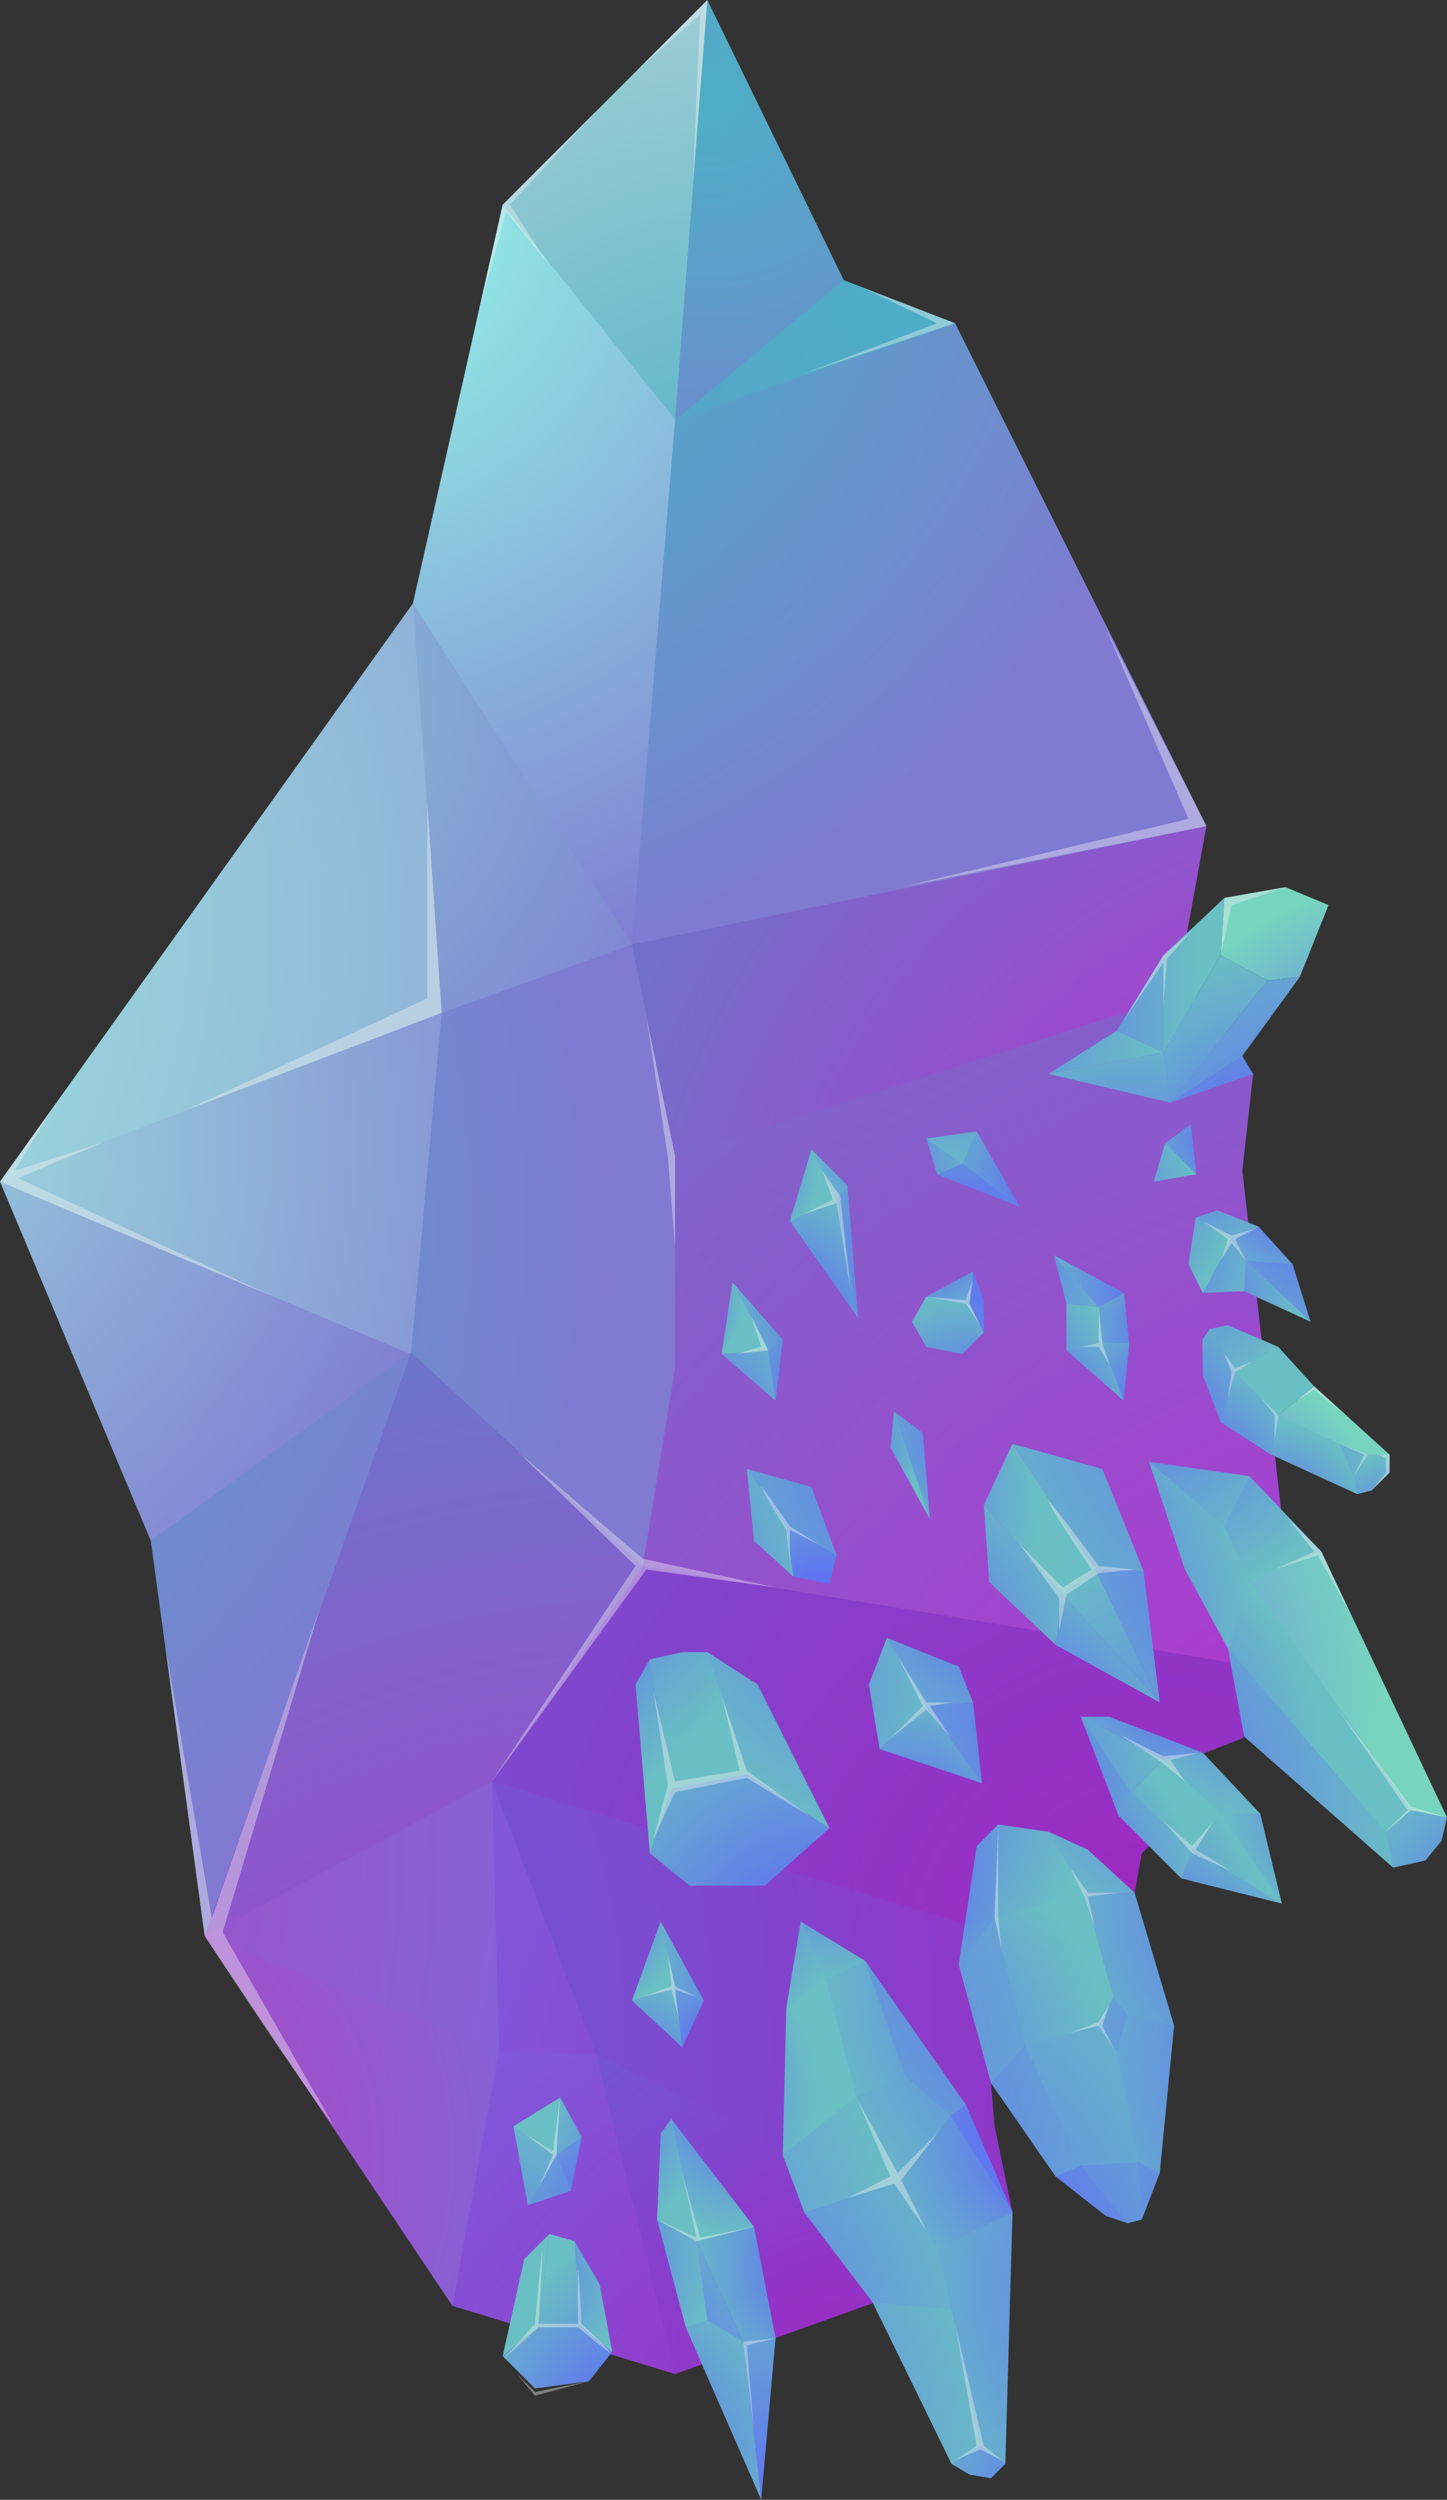 <?xml version="1.0" encoding="UTF-8"?>
<svg id="spiked" xmlns="http://www.w3.org/2000/svg" xmlns:xlink="http://www.w3.org/1999/xlink" viewBox="0 0 403 696">
  <rect x="0" y="0" width="403" height="696" fill="#333333" stroke="none"/>
  <defs>
    <style>
      .cls-1 {
        fill: url(#radial-gradient-99);
      }

      .cls-2 {
        fill: url(#radial-gradient-39);
      }

      .cls-3 {
        fill: url(#radial-gradient-46);
      }

      .cls-4 {
        fill: url(#radial-gradient-120);
      }

      .cls-5 {
        fill: url(#radial-gradient-128);
      }

      .cls-6 {
        fill: url(#radial-gradient-7);
      }

      .cls-7 {
        fill: url(#radial-gradient-91);
      }

      .cls-8 {
        fill: url(#radial-gradient-34);
      }

      .cls-9 {
        fill: url(#radial-gradient-10);
      }

      .cls-10 {
        fill: url(#radial-gradient-47);
      }

      .cls-11 {
        fill: url(#radial-gradient-125);
      }

      .cls-12 {
        fill: url(#radial-gradient-48);
      }

      .cls-13 {
        fill: url(#radial-gradient-31);
      }

      .cls-14 {
        fill: url(#radial-gradient-72);
      }

      .cls-15 {
        fill: url(#radial-gradient-100);
      }

      .cls-16 {
        fill: url(#radial-gradient-146);
      }

      .cls-17 {
        fill: url(#radial-gradient-94);
      }

      .cls-18 {
        fill: url(#radial-gradient-111);
      }

      .cls-19 {
        fill: url(#radial-gradient-101);
      }

      .cls-20 {
        fill: url(#radial-gradient-108);
      }

      .cls-21 {
        fill: url(#radial-gradient-28);
      }

      .cls-22 {
        fill: url(#radial-gradient-103);
      }

      .cls-23 {
        fill: url(#radial-gradient-89);
      }

      .cls-24 {
        fill: url(#radial-gradient-116);
      }

      .cls-25 {
        fill: url(#radial-gradient-65);
      }

      .cls-26 {
        fill: url(#radial-gradient-16);
      }

      .cls-27 {
        fill: url(#radial-gradient-57);
      }

      .cls-28 {
        fill: url(#radial-gradient-144);
      }

      .cls-29 {
        fill: url(#radial-gradient-140);
      }

      .cls-30 {
        fill: url(#radial-gradient-50);
      }

      .cls-31 {
        fill: url(#radial-gradient-20);
      }

      .cls-32 {
        fill: url(#radial-gradient-21);
      }

      .cls-33 {
        fill: url(#radial-gradient-8);
      }

      .cls-34 {
        fill: url(#radial-gradient-119);
      }

      .cls-35 {
        fill: url(#radial-gradient-126);
      }

      .cls-36 {
        fill: url(#radial-gradient-5);
      }

      .cls-37 {
        fill: url(#radial-gradient-98);
      }

      .cls-38 {
        fill: url(#radial-gradient-4);
      }

      .cls-39 {
        fill: url(#radial-gradient-88);
      }

      .cls-40 {
        fill: url(#radial-gradient-121);
      }

      .cls-41 {
        fill: url(#radial-gradient-90);
      }

      .cls-42 {
        fill: url(#radial-gradient-67);
      }

      .cls-43 {
        fill: url(#radial-gradient-68);
      }

      .cls-44 {
        fill: url(#radial-gradient-40);
      }

      .cls-45 {
        fill: url(#radial-gradient-114);
      }

      .cls-46 {
        fill: url(#radial-gradient-96);
      }

      .cls-47 {
        fill: url(#radial-gradient-64);
      }

      .cls-48 {
        fill: url(#radial-gradient-148);
      }

      .cls-49 {
        fill: url(#radial-gradient-97);
      }

      .cls-50 {
        fill: url(#radial-gradient-32);
      }

      .cls-51 {
        fill: url(#radial-gradient-147);
      }

      .cls-52 {
        fill: url(#radial-gradient-78);
      }

      .cls-53 {
        fill: url(#radial-gradient-52);
      }

      .cls-54 {
        fill: url(#radial-gradient-54);
      }

      .cls-55 {
        fill: url(#radial-gradient-76);
      }

      .cls-56 {
        fill: url(#radial-gradient-25);
      }

      .cls-57 {
        fill: url(#radial-gradient-26);
      }

      .cls-58 {
        fill: url(#radial-gradient-136);
      }

      .cls-59 {
        fill: url(#radial-gradient-142);
      }

      .cls-60 {
        fill: url(#radial-gradient-22);
      }

      .cls-61 {
        fill: url(#radial-gradient-6);
      }

      .cls-62 {
        fill: url(#radial-gradient-19);
      }

      .cls-63 {
        fill: url(#radial-gradient-60);
      }

      .cls-64 {
        fill: url(#radial-gradient-110);
      }

      .cls-65 {
        fill: url(#radial-gradient-12);
      }

      .cls-66 {
        fill: url(#radial-gradient-135);
      }

      .cls-67 {
        fill: url(#radial-gradient-55);
      }

      .cls-68 {
        fill: url(#radial-gradient-49);
      }

      .cls-69 {
        fill: url(#radial-gradient-41);
      }

      .cls-70 {
        fill: url(#radial-gradient-35);
      }

      .cls-71 {
        fill: url(#radial-gradient);
      }

      .cls-72 {
        fill: url(#radial-gradient-75);
      }

      .cls-73 {
        fill: url(#radial-gradient-79);
      }

      .cls-74 {
        fill: url(#radial-gradient-81);
      }

      .cls-75 {
        opacity: .4;
      }

      .cls-76 {
        fill: url(#radial-gradient-123);
      }

      .cls-77 {
        fill: url(#radial-gradient-27);
      }

      .cls-78 {
        fill: url(#radial-gradient-13);
      }

      .cls-79 {
        fill: url(#radial-gradient-69);
      }

      .cls-80 {
        fill: url(#radial-gradient-102);
      }

      .cls-81 {
        fill: url(#radial-gradient-105);
      }

      .cls-82 {
        fill: url(#radial-gradient-141);
      }

      .cls-83 {
        fill: url(#radial-gradient-145);
      }

      .cls-84 {
        fill: url(#radial-gradient-130);
      }

      .cls-85 {
        fill: url(#radial-gradient-129);
      }

      .cls-86 {
        fill: url(#radial-gradient-74);
      }

      .cls-87 {
        fill: url(#radial-gradient-109);
      }

      .cls-88 {
        fill: url(#radial-gradient-127);
      }

      .cls-89 {
        fill: url(#radial-gradient-92);
      }

      .cls-90 {
        fill: url(#radial-gradient-104);
      }

      .cls-91 {
        fill: url(#radial-gradient-43);
      }

      .cls-92 {
        fill: url(#radial-gradient-30);
      }

      .cls-93 {
        fill: url(#radial-gradient-66);
      }

      .cls-94 {
        fill: url(#radial-gradient-118);
      }

      .cls-95 {
        fill: url(#radial-gradient-86);
      }

      .cls-96 {
        fill: url(#radial-gradient-95);
      }

      .cls-97 {
        fill: url(#radial-gradient-51);
      }

      .cls-98 {
        fill: url(#radial-gradient-61);
      }

      .cls-99 {
        fill: url(#radial-gradient-24);
      }

      .cls-100 {
        fill: url(#radial-gradient-58);
      }

      .cls-101 {
        fill: url(#radial-gradient-87);
      }

      .cls-102 {
        fill: url(#radial-gradient-15);
      }

      .cls-103 {
        fill: url(#radial-gradient-2);
      }

      .cls-104 {
        fill: url(#radial-gradient-133);
      }

      .cls-105 {
        fill: url(#radial-gradient-143);
      }

      .cls-106 {
        fill: url(#radial-gradient-93);
      }

      .cls-107 {
        fill: url(#radial-gradient-106);
      }

      .cls-108 {
        fill: url(#radial-gradient-122);
      }

      .cls-109 {
        fill: url(#radial-gradient-38);
      }

      .cls-110 {
        fill: url(#radial-gradient-3);
      }

      .cls-111 {
        fill: url(#radial-gradient-80);
      }

      .cls-112 {
        fill: url(#radial-gradient-56);
      }

      .cls-113 {
        fill: url(#radial-gradient-42);
      }

      .cls-114 {
        fill: url(#radial-gradient-124);
      }

      .cls-115 {
        fill: url(#radial-gradient-53);
      }

      .cls-116 {
        fill: url(#radial-gradient-115);
      }

      .cls-117 {
        fill: url(#radial-gradient-139);
      }

      .cls-118 {
        fill: url(#radial-gradient-149);
      }

      .cls-119 {
        fill: url(#radial-gradient-45);
      }

      .cls-120 {
        fill: url(#radial-gradient-17);
      }

      .cls-121 {
        fill: url(#radial-gradient-85);
      }

      .cls-122 {
        fill: url(#radial-gradient-33);
      }

      .cls-123 {
        fill: url(#radial-gradient-84);
      }

      .cls-124 {
        fill: url(#radial-gradient-14);
      }

      .cls-125 {
        fill: url(#radial-gradient-83);
      }

      .cls-126 {
        fill: url(#radial-gradient-107);
      }

      .cls-127 {
        fill: url(#radial-gradient-131);
      }

      .cls-128 {
        fill: url(#radial-gradient-113);
      }

      .cls-129 {
        fill: url(#radial-gradient-117);
      }

      .cls-130 {
        fill: url(#radial-gradient-37);
      }

      .cls-131 {
        fill: url(#radial-gradient-71);
      }

      .cls-132 {
        fill: url(#radial-gradient-137);
      }

      .cls-133 {
        fill: url(#radial-gradient-29);
      }

      .cls-134 {
        fill: url(#radial-gradient-62);
      }

      .cls-135 {
        fill: url(#radial-gradient-82);
      }

      .cls-136 {
        fill: url(#radial-gradient-112);
      }

      .cls-137 {
        fill: url(#radial-gradient-138);
      }

      .cls-138 {
        fill: url(#radial-gradient-134);
      }

      .cls-139 {
        fill: url(#radial-gradient-59);
      }

      .cls-140 {
        fill: url(#radial-gradient-23);
      }

      .cls-141 {
        fill: url(#radial-gradient-63);
      }

      .cls-142 {
        fill: url(#radial-gradient-36);
      }

      .cls-143 {
        fill: url(#radial-gradient-70);
      }

      .cls-144 {
        fill: url(#radial-gradient-11);
      }

      .cls-145 {
        fill: url(#radial-gradient-18);
      }

      .cls-146 {
        fill: url(#radial-gradient-77);
      }

      .cls-147 {
        fill: url(#radial-gradient-9);
      }

      .cls-148 {
        fill: #f2f2f2;
      }

      .cls-149 {
        fill: url(#radial-gradient-73);
      }

      .cls-150 {
        fill: url(#radial-gradient-44);
      }

      .cls-151 {
        fill: url(#radial-gradient-132);
      }
    </style>
    <radialGradient id="radial-gradient" cx="409.187" cy="624.385" fx="409.187" fy="624.385" r="536.141" gradientUnits="userSpaceOnUse">
      <stop offset="0" stop-color="#794ed1"/>
      <stop offset=".5" stop-color="#7a69cb"/>
      <stop offset="1" stop-color="#8ed7e1"/>
    </radialGradient>
    <radialGradient id="radial-gradient-2" cx="-97.667" cy="259.309" fx="-97.667" fy="259.309" r="437.656" gradientUnits="userSpaceOnUse">
      <stop offset="0" stop-color="#a2f1e0"/>
      <stop offset=".544" stop-color="#8fb1d8"/>
      <stop offset="1" stop-color="#807ad2"/>
    </radialGradient>
    <radialGradient id="radial-gradient-3" cx="-78.516" cy="318.407" fx="-78.516" fy="318.407" r="273.39" xlink:href="#radial-gradient-2"/>
    <radialGradient id="radial-gradient-4" cx="-89.453" cy="270.555" fx="-89.453" fy="270.555" r="239.903" xlink:href="#radial-gradient-2"/>
    <radialGradient id="radial-gradient-5" cx="-179.781" cy="250.679" fx="-179.781" fy="250.679" r="354.04" gradientUnits="userSpaceOnUse">
      <stop offset="0" stop-color="#4dafc6"/>
      <stop offset=".273" stop-color="#50aac6"/>
      <stop offset=".55" stop-color="#5c9ec9"/>
      <stop offset=".827" stop-color="#708ace"/>
      <stop offset="1" stop-color="#807ad2"/>
    </radialGradient>
    <radialGradient id="radial-gradient-6" cx="272.175" cy="70.472" fx="272.175" fy="70.472" r="227.314" xlink:href="#radial-gradient-5"/>
    <radialGradient id="radial-gradient-7" cx="197.925" cy="26.654" fx="197.925" fy="26.654" r="152.77" gradientUnits="userSpaceOnUse">
      <stop offset="0" stop-color="#4dafc6"/>
      <stop offset="1" stop-color="#807ad2"/>
    </radialGradient>
    <radialGradient id="radial-gradient-8" cx="210.54" cy="165.379" fx="210.54" fy="165.379" r="217.158" gradientUnits="userSpaceOnUse">
      <stop offset="0" stop-color="#4dafc6"/>
      <stop offset="1" stop-color="#b4d6d9"/>
    </radialGradient>
    <radialGradient id="radial-gradient-9" cx="87.397" cy="55.59" fx="87.397" fy="55.59" r="232.437" gradientUnits="userSpaceOnUse">
      <stop offset="0" stop-color="#94ffe8"/>
      <stop offset=".494" stop-color="#8abfdd"/>
      <stop offset="1" stop-color="#807ad2"/>
    </radialGradient>
    <radialGradient id="radial-gradient-10" cx="100.324" cy="35.621" fx="100.324" fy="35.621" r="241.856" xlink:href="#radial-gradient-5"/>
    <radialGradient id="radial-gradient-11" cx="414.339" cy="577.103" fx="414.339" fy="577.103" r="556.622" gradientUnits="userSpaceOnUse">
      <stop offset="0" stop-color="#c722d2"/>
      <stop offset="1" stop-color="#518ec7"/>
    </radialGradient>
    <radialGradient id="radial-gradient-12" cx="325.12" cy="548.929" fx="325.12" fy="548.929" r="437.988" gradientUnits="userSpaceOnUse">
      <stop offset="0" stop-color="#a026c1"/>
      <stop offset="1" stop-color="#5573e0"/>
    </radialGradient>
    <radialGradient id="radial-gradient-13" cx="183.338" cy="709.409" fx="183.338" fy="709.409" r="442.742" xlink:href="#radial-gradient-11"/>
    <radialGradient id="radial-gradient-14" cx="-163.231" cy="340.935" fx="-163.231" fy="340.935" r="332.533" xlink:href="#radial-gradient-5"/>
    <radialGradient id="radial-gradient-15" cx="51.604" cy="190.907" fx="51.604" fy="190.907" r="175.416" gradientUnits="userSpaceOnUse">
      <stop offset="0" stop-color="#87c8d6"/>
      <stop offset=".817" stop-color="#8188d2"/>
      <stop offset="1" stop-color="#807ad2"/>
    </radialGradient>
    <radialGradient id="radial-gradient-16" cx="22.497" cy="600.474" fx="22.497" fy="600.474" r="149.87" gradientUnits="userSpaceOnUse">
      <stop offset="0" stop-color="#b93fc1"/>
      <stop offset="1" stop-color="#796ada"/>
    </radialGradient>
    <radialGradient id="radial-gradient-17" cx="-20.489" cy="567.87" fx="-20.489" fy="567.87" r="388.974" gradientUnits="userSpaceOnUse">
      <stop offset="0" stop-color="#5573e0"/>
      <stop offset="1" stop-color="#a026c1"/>
    </radialGradient>
    <radialGradient id="radial-gradient-18" cx="248.03" cy="701.559" fx="248.03" fy="701.559" r="187.742" gradientUnits="userSpaceOnUse">
      <stop offset="0" stop-color="#a026c1"/>
      <stop offset="1" stop-color="#7c5ede"/>
    </radialGradient>
    <radialGradient id="radial-gradient-19" cx="236.496" cy="665.455" fx="236.496" fy="665.455" r="141.122" gradientUnits="userSpaceOnUse">
      <stop offset="0" stop-color="#a026c1"/>
      <stop offset="1" stop-color="#695fda"/>
    </radialGradient>
    <radialGradient id="radial-gradient-20" cx="362.547" cy="620.323" fx="362.547" fy="620.323" r="287.781" xlink:href="#radial-gradient-18"/>
    <radialGradient id="radial-gradient-21" cx="381.023" cy="374.758" fx="381.023" fy="374.758" r="316.675" xlink:href="#radial-gradient-11"/>
    <radialGradient id="radial-gradient-22" cx="-94.496" cy="520.458" fx="-94.496" fy="520.458" r="295.16" xlink:href="#radial-gradient-16"/>
    <radialGradient id="radial-gradient-23" cx="168.347" cy="686.203" fx="168.347" fy="686.203" r="59.102" gradientUnits="userSpaceOnUse">
      <stop offset="0" stop-color="#5d5eff"/>
      <stop offset=".065" stop-color="#5d64fa"/>
      <stop offset=".7" stop-color="#66a5d3"/>
      <stop offset="1" stop-color="#6abfc4"/>
    </radialGradient>
    <radialGradient id="radial-gradient-24" cx="221.794" cy="717.513" fx="221.794" fy="717.513" r="104.095" xlink:href="#radial-gradient-23"/>
    <radialGradient id="radial-gradient-25" cx="157.28" cy="629.83" fx="157.28" fy="629.83" r="43.225" xlink:href="#radial-gradient-23"/>
    <radialGradient id="radial-gradient-26" cx="231.134" cy="631.02" fx="231.134" fy="631.02" r="42.446" xlink:href="#radial-gradient-23"/>
    <radialGradient id="radial-gradient-27" cx="161.83" cy="588.874" fx="161.83" fy="588.874" r="35.723" xlink:href="#radial-gradient-23"/>
    <radialGradient id="radial-gradient-28" cx="210.073" cy="579.972" fx="210.073" fy="579.972" r="43.919" xlink:href="#radial-gradient-23"/>
    <radialGradient id="radial-gradient-29" cx="385.136" cy="311.333" fx="385.136" fy="311.333" r="64.174" gradientUnits="userSpaceOnUse">
      <stop offset="0" stop-color="#5d5eff"/>
      <stop offset=".216" stop-color="#6379ef"/>
      <stop offset=".749" stop-color="#71bacc"/>
      <stop offset="1" stop-color="#77d4bf"/>
    </radialGradient>
    <radialGradient id="radial-gradient-30" cx="373.949" cy="343.908" fx="373.949" fy="343.908" r="106.233" xlink:href="#radial-gradient-23"/>
    <radialGradient id="radial-gradient-31" cx="359.595" cy="333.588" fx="359.595" fy="333.588" r="70.715" xlink:href="#radial-gradient-23"/>
    <radialGradient id="radial-gradient-32" cx="254.374" cy="276.385" fx="254.374" fy="276.385" r="80.912" xlink:href="#radial-gradient-23"/>
    <radialGradient id="radial-gradient-33" cx="263.209" cy="284.89" fx="263.209" fy="284.89" r="79.177" xlink:href="#radial-gradient-23"/>
    <radialGradient id="radial-gradient-34" cx="314.412" cy="345.747" fx="314.412" fy="345.747" r="64.092" xlink:href="#radial-gradient-23"/>
    <radialGradient id="radial-gradient-35" cx="228.791" cy="547.505" fx="228.791" fy="547.505" r="85.644" xlink:href="#radial-gradient-23"/>
    <radialGradient id="radial-gradient-36" cx="145.978" cy="423.286" fx="145.978" fy="423.286" r="77.221" xlink:href="#radial-gradient-23"/>
    <radialGradient id="radial-gradient-37" cx="147.56" cy="445.44" fx="147.56" fy="445.44" r="60.974" xlink:href="#radial-gradient-23"/>
    <radialGradient id="radial-gradient-38" cx="266.242" cy="415.11" fx="266.242" fy="415.11" r="107.077" xlink:href="#radial-gradient-23"/>
    <radialGradient id="radial-gradient-39" cx="243.891" cy="279.594" fx="243.891" fy="279.594" r="80.928" xlink:href="#radial-gradient-23"/>
    <radialGradient id="radial-gradient-40" cx="348.429" cy="322.302" fx="348.429" fy="322.302" r="61.925" xlink:href="#radial-gradient-23"/>
    <radialGradient id="radial-gradient-41" cx="336.499" cy="636.253" fx="336.499" fy="636.253" r="96.552" xlink:href="#radial-gradient-23"/>
    <radialGradient id="radial-gradient-42" cx="295.253" cy="594.795" fx="295.253" fy="594.795" r="58.679" xlink:href="#radial-gradient-23"/>
    <radialGradient id="radial-gradient-43" cx="298.813" cy="553.636" fx="298.813" fy="553.636" r="74.549" xlink:href="#radial-gradient-23"/>
    <radialGradient id="radial-gradient-44" cx="176.967" cy="657.397" fx="176.967" fy="657.397" r="105.891" xlink:href="#radial-gradient-23"/>
    <radialGradient id="radial-gradient-45" cx="180.871" cy="583.799" fx="180.871" fy="583.799" r="47.35" xlink:href="#radial-gradient-23"/>
    <radialGradient id="radial-gradient-46" cx="168.659" cy="684.912" fx="168.659" fy="684.912" r="114.592" xlink:href="#radial-gradient-23"/>
    <radialGradient id="radial-gradient-47" cx="186.857" cy="521.132" fx="186.857" fy="521.132" r="53.467" xlink:href="#radial-gradient-23"/>
    <radialGradient id="radial-gradient-48" cx="303.935" cy="699.51" fx="303.935" fy="699.51" r="56.392" xlink:href="#radial-gradient-23"/>
    <radialGradient id="radial-gradient-49" cx="359.478" cy="573.306" fx="359.478" fy="573.306" r="80.311" xlink:href="#radial-gradient-23"/>
    <radialGradient id="radial-gradient-50" cx="167.625" cy="585.308" fx="167.625" fy="585.308" r="178.642" xlink:href="#radial-gradient-23"/>
    <radialGradient id="radial-gradient-51" cx="366.962" cy="530.832" fx="366.962" fy="530.832" r="83.204" xlink:href="#radial-gradient-23"/>
    <radialGradient id="radial-gradient-52" cx="229.951" cy="582.719" fx="229.951" fy="582.719" r="81.57" xlink:href="#radial-gradient-23"/>
    <radialGradient id="radial-gradient-53" cx="246.885" cy="521.226" fx="246.885" fy="521.226" r="54.244" xlink:href="#radial-gradient-23"/>
    <radialGradient id="radial-gradient-54" cx="236.987" cy="498.261" fx="236.987" fy="498.261" r="66.518" gradientTransform="translate(-17.592 10.144) rotate(-1.952)" xlink:href="#radial-gradient-23"/>
    <radialGradient id="radial-gradient-55" cx="340.456" cy="477.271" fx="340.456" fy="477.271" r="70.996" xlink:href="#radial-gradient-23"/>
    <radialGradient id="radial-gradient-56" cx="224.125" cy="648.491" fx="224.125" fy="648.491" r="142.044" xlink:href="#radial-gradient-23"/>
    <radialGradient id="radial-gradient-57" cx="374.238" cy="575.59" fx="374.238" fy="575.59" r="88.279" xlink:href="#radial-gradient-23"/>
    <radialGradient id="radial-gradient-58" cx="201.99" cy="612.445" fx="201.99" fy="612.445" r="157.4" xlink:href="#radial-gradient-23"/>
    <radialGradient id="radial-gradient-59" cx="356.904" cy="612.617" fx="356.904" fy="612.617" r="74.441" xlink:href="#radial-gradient-23"/>
    <radialGradient id="radial-gradient-60" cx="267.023" cy="630.973" fx="267.023" fy="630.973" r="94.017" xlink:href="#radial-gradient-23"/>
    <radialGradient id="radial-gradient-61" cx="267.161" cy="633.324" fx="267.161" fy="633.324" r="108.746" xlink:href="#radial-gradient-23"/>
    <radialGradient id="radial-gradient-62" cx="282.302" cy="485.214" fx="282.302" fy="485.214" r="53.595" xlink:href="#radial-gradient-23"/>
    <radialGradient id="radial-gradient-63" cx="368.148" cy="427.478" fx="368.148" fy="427.478" r="104.835" xlink:href="#radial-gradient-23"/>
    <radialGradient id="radial-gradient-64" cx="392.397" cy="365.837" fx="392.397" fy="365.837" r="150.355" xlink:href="#radial-gradient-23"/>
    <radialGradient id="radial-gradient-65" cx="243.344" cy="462.955" fx="243.344" fy="462.955" r="65.448" xlink:href="#radial-gradient-23"/>
    <radialGradient id="radial-gradient-66" cx="427.673" cy="541.828" fx="427.673" fy="541.828" r="61.94" xlink:href="#radial-gradient-23"/>
    <radialGradient id="radial-gradient-67" cx="304.06" cy="487.797" fx="304.06" fy="487.797" r="64.134" xlink:href="#radial-gradient-23"/>
    <radialGradient id="radial-gradient-68" cx="298.258" cy="502.907" fx="298.258" fy="502.907" r="95.026" xlink:href="#radial-gradient-23"/>
    <radialGradient id="radial-gradient-69" cx="281.789" cy="472.342" fx="281.789" fy="472.342" r="101.886" gradientUnits="userSpaceOnUse">
      <stop offset="0" stop-color="#5d5eff"/>
      <stop offset=".216" stop-color="#6379ef"/>
      <stop offset=".749" stop-color="#71bacc"/>
      <stop offset="1" stop-color="#77d4bf"/>
    </radialGradient>
    <radialGradient id="radial-gradient-70" cx="316.615" cy="377.132" fx="316.615" fy="377.132" r="71.376" xlink:href="#radial-gradient-23"/>
    <radialGradient id="radial-gradient-71" cx="289.714" cy="449.923" fx="289.714" fy="449.923" r="61.726" xlink:href="#radial-gradient-23"/>
    <radialGradient id="radial-gradient-72" cx="305.143" cy="372.78" fx="305.143" fy="372.78" r="73.737" xlink:href="#radial-gradient-23"/>
    <radialGradient id="radial-gradient-73" cx="282.989" cy="440.033" fx="282.989" fy="440.033" r="66.66" xlink:href="#radial-gradient-23"/>
    <radialGradient id="radial-gradient-74" cx="353.247" cy="453.437" fx="353.247" fy="453.437" r="55.285" xlink:href="#radial-gradient-23"/>
    <radialGradient id="radial-gradient-75" cx="288.429" cy="521.514" fx="288.429" fy="521.514" r="42.936" gradientTransform="translate(-6.651 4.409) rotate(-.762)" xlink:href="#radial-gradient-23"/>
    <radialGradient id="radial-gradient-76" cx="290.37" cy="523.346" fx="290.37" fy="523.346" r="47.701" xlink:href="#radial-gradient-23"/>
    <radialGradient id="radial-gradient-77" cx="301.291" cy="539.827" fx="301.291" fy="539.827" r="52.229" xlink:href="#radial-gradient-23"/>
    <radialGradient id="radial-gradient-78" cx="379.093" cy="500.432" fx="379.093" fy="500.432" r="39.863" xlink:href="#radial-gradient-23"/>
    <radialGradient id="radial-gradient-79" cx="317.496" cy="551.776" fx="317.496" fy="551.776" r="53.116" xlink:href="#radial-gradient-23"/>
    <radialGradient id="radial-gradient-80" cx="273.376" cy="500.748" fx="273.376" fy="500.748" r="54.191" xlink:href="#radial-gradient-23"/>
    <radialGradient id="radial-gradient-81" cx="285.39" cy="500.469" fx="285.39" fy="500.469" r="45.657" xlink:href="#radial-gradient-23"/>
    <radialGradient id="radial-gradient-82" cx="329.209" cy="464.951" fx="329.209" fy="464.951" r="43.199" xlink:href="#radial-gradient-23"/>
    <radialGradient id="radial-gradient-83" cx="134.637" cy="641" fx="134.637" fy="641" r="124.143" xlink:href="#radial-gradient-23"/>
    <radialGradient id="radial-gradient-84" cx="305.747" cy="543.341" fx="305.747" fy="543.341" r="108.284" xlink:href="#radial-gradient-23"/>
    <radialGradient id="radial-gradient-85" cx="301.757" cy="593.895" fx="301.757" fy="593.895" r="108.903" xlink:href="#radial-gradient-23"/>
    <radialGradient id="radial-gradient-86" cx="317.011" cy="546.846" fx="317.011" fy="546.846" r="103.501" xlink:href="#radial-gradient-23"/>
    <radialGradient id="radial-gradient-87" cx="168.093" cy="669.027" fx="168.093" fy="669.027" r="67.598" xlink:href="#radial-gradient-23"/>
    <radialGradient id="radial-gradient-88" cx="289.37" cy="432.015" fx="289.37" fy="432.015" r="78.345" xlink:href="#radial-gradient-23"/>
    <radialGradient id="radial-gradient-89" cx="192.159" cy="469.303" fx="192.159" fy="469.303" r="71.538" xlink:href="#radial-gradient-23"/>
    <radialGradient id="radial-gradient-90" cx="316.602" cy="471.271" fx="316.602" fy="471.271" r="106.655" xlink:href="#radial-gradient-23"/>
    <radialGradient id="radial-gradient-91" cx="251.348" cy="513.82" fx="251.348" fy="513.82" r="46.642" xlink:href="#radial-gradient-23"/>
    <radialGradient id="radial-gradient-92" cx="156.799" cy="552.091" fx="156.799" fy="552.091" r="28.799" gradientTransform="translate(395.214 8.345) rotate(39.838)" xlink:href="#radial-gradient-23"/>
    <radialGradient id="radial-gradient-93" cx="221.692" cy="532.472" fx="221.692" fy="532.472" r="53.571" gradientTransform="translate(395.214 8.345) rotate(39.838)" xlink:href="#radial-gradient-23"/>
    <radialGradient id="radial-gradient-94" cx="215.189" cy="560.377" fx="215.189" fy="560.377" r="44.014" gradientTransform="translate(395.214 8.345) rotate(39.838)" xlink:href="#radial-gradient-23"/>
    <radialGradient id="radial-gradient-95" cx="198.33" cy="584.22" fx="198.33" fy="584.22" r="37.208" gradientTransform="translate(395.214 8.345) rotate(39.838)" xlink:href="#radial-gradient-23"/>
    <radialGradient id="radial-gradient-96" cx="242.01" cy="418.98" fx="242.01" fy="418.98" r="47.926" xlink:href="#radial-gradient-23"/>
    <radialGradient id="radial-gradient-97" cx="358.314" cy="523.983" fx="358.314" fy="523.983" r="110.663" xlink:href="#radial-gradient-23"/>
    <radialGradient id="radial-gradient-98" cx="387.764" cy="432.004" fx="387.764" fy="432.004" r="27.397" xlink:href="#radial-gradient-23"/>
    <radialGradient id="radial-gradient-99" cx="353.624" cy="424.762" fx="353.624" fy="424.762" r="29.549" gradientUnits="userSpaceOnUse">
      <stop offset="0" stop-color="#5d5eff"/>
      <stop offset=".065" stop-color="#5d64fa"/>
      <stop offset=".7" stop-color="#66a5d3"/>
      <stop offset="1" stop-color="#6abfc4"/>
    </radialGradient>
    <radialGradient id="radial-gradient-100" cx="339.207" cy="424.716" fx="339.207" fy="424.716" r="44.626" xlink:href="#radial-gradient-69"/>
    <radialGradient id="radial-gradient-101" cx="332.707" cy="411.647" fx="332.707" fy="411.647" r="35.028" xlink:href="#radial-gradient-23"/>
    <radialGradient id="radial-gradient-102" cx="317.245" cy="403.654" fx="317.245" fy="403.654" r="28.945" xlink:href="#radial-gradient-23"/>
    <radialGradient id="radial-gradient-103" cx="307.589" cy="340.643" fx="307.589" fy="340.643" r="62.43" xlink:href="#radial-gradient-23"/>
    <radialGradient id="radial-gradient-104" cx="317.911" cy="401.029" fx="317.911" fy="401.029" r="46.908" xlink:href="#radial-gradient-23"/>
    <radialGradient id="radial-gradient-105" cx="374.754" cy="325.207" fx="374.754" fy="325.207" r="70.708" xlink:href="#radial-gradient-23"/>
    <radialGradient id="radial-gradient-106" cx="327.609" cy="360.58" fx="327.609" fy="360.58" r="35.306" xlink:href="#radial-gradient-23"/>
    <radialGradient id="radial-gradient-107" cx="306.517" cy="334.483" fx="306.517" fy="334.483" r="36.823" xlink:href="#radial-gradient-23"/>
    <radialGradient id="radial-gradient-108" cx="360.83" cy="330.148" fx="360.83" fy="330.148" r="35.301" xlink:href="#radial-gradient-23"/>
    <radialGradient id="radial-gradient-109" cx="313.175" cy="309.954" fx="313.175" fy="309.954" r="59.426" xlink:href="#radial-gradient-23"/>
    <radialGradient id="radial-gradient-110" cx="313.148" cy="348.357" fx="313.148" fy="348.357" r="40.851" xlink:href="#radial-gradient-23"/>
    <radialGradient id="radial-gradient-111" cx="346.349" cy="318.76" fx="346.349" fy="318.76" r="33.277" gradientTransform="translate(-50.71 61.861) rotate(-9.991)" xlink:href="#radial-gradient-23"/>
    <radialGradient id="radial-gradient-112" cx="296.881" cy="325.906" fx="296.881" fy="325.906" r="34.97" gradientTransform="translate(-50.71 61.861) rotate(-9.991)" xlink:href="#radial-gradient-23"/>
    <radialGradient id="radial-gradient-113" cx="232.654" cy="402.055" fx="232.654" fy="402.055" r="25.027" xlink:href="#radial-gradient-23"/>
    <radialGradient id="radial-gradient-114" cx="278.518" cy="397.28" fx="278.518" fy="397.28" r="44.483" xlink:href="#radial-gradient-23"/>
    <radialGradient id="radial-gradient-115" cx="268.697" cy="396.766" fx="268.697" fy="396.766" r="37.773" xlink:href="#radial-gradient-23"/>
    <radialGradient id="radial-gradient-116" cx="258.524" cy="344.559" fx="258.524" fy="344.559" r="28.444" xlink:href="#radial-gradient-23"/>
    <radialGradient id="radial-gradient-117" cx="289.818" cy="351.1" fx="289.818" fy="351.1" r="69.329" xlink:href="#radial-gradient-23"/>
    <radialGradient id="radial-gradient-118" cx="323.159" cy="390.118" fx="323.159" fy="390.118" r="29.388" xlink:href="#radial-gradient-23"/>
    <radialGradient id="radial-gradient-119" cx="285.872" cy="393.085" fx="285.872" fy="393.085" r="35.772" xlink:href="#radial-gradient-23"/>
    <radialGradient id="radial-gradient-120" cx="326.964" cy="370.882" fx="326.964" fy="370.882" r="30.217" xlink:href="#radial-gradient-23"/>
    <radialGradient id="radial-gradient-121" cx="278.742" cy="383.934" fx="278.742" fy="383.934" r="32.806" xlink:href="#radial-gradient-23"/>
    <radialGradient id="radial-gradient-122" cx="268.54" cy="355.652" fx="268.54" fy="355.652" r="46.92" xlink:href="#radial-gradient-23"/>
    <radialGradient id="radial-gradient-123" cx="324.261" cy="358.725" fx="324.261" fy="358.725" r="38.514" xlink:href="#radial-gradient-23"/>
    <radialGradient id="radial-gradient-124" cx="296.343" cy="331.146" fx="296.343" fy="331.146" r="42.907" xlink:href="#radial-gradient-23"/>
    <radialGradient id="radial-gradient-125" cx="268.179" cy="344.104" fx="268.179" fy="344.104" r="43.815" xlink:href="#radial-gradient-23"/>
    <radialGradient id="radial-gradient-126" cx="233.781" cy="326.408" fx="233.781" fy="326.408" r="43.965" xlink:href="#radial-gradient-23"/>
    <radialGradient id="radial-gradient-127" cx="270.598" cy="281.38" fx="270.598" fy="281.38" r="46.534" xlink:href="#radial-gradient-23"/>
    <radialGradient id="radial-gradient-128" cx="254.628" cy="317.643" fx="254.628" fy="317.643" r="33.871" xlink:href="#radial-gradient-23"/>
    <radialGradient id="radial-gradient-129" cx="260.347" cy="352.256" fx="260.347" fy="352.256" r="51.709" xlink:href="#radial-gradient-23"/>
    <radialGradient id="radial-gradient-130" cx="204.102" cy="326.145" fx="204.102" fy="326.145" r="24.203" xlink:href="#radial-gradient-23"/>
    <radialGradient id="radial-gradient-131" cx="217.221" cy="368.62" fx="217.221" fy="368.62" r="41.163" xlink:href="#radial-gradient-23"/>
    <radialGradient id="radial-gradient-132" cx="188.137" cy="400.05" fx="188.137" fy="400.05" r="43.991" xlink:href="#radial-gradient-23"/>
    <radialGradient id="radial-gradient-133" cx="188.711" cy="362.782" fx="188.711" fy="362.782" r="18.376" xlink:href="#radial-gradient-23"/>
    <radialGradient id="radial-gradient-134" cx="242.533" cy="363.246" fx="242.533" fy="363.246" r="46.815" xlink:href="#radial-gradient-23"/>
    <radialGradient id="radial-gradient-135" cx="236.731" cy="388.908" fx="236.731" fy="388.908" r="46.973" xlink:href="#radial-gradient-23"/>
    <radialGradient id="radial-gradient-136" cx="229.876" cy="449.959" fx="229.876" fy="449.959" r="50.115" xlink:href="#radial-gradient-23"/>
    <radialGradient id="radial-gradient-137" cx="274.751" cy="396.421" fx="274.751" fy="396.421" r="102.62" xlink:href="#radial-gradient-23"/>
    <radialGradient id="radial-gradient-138" cx="169.564" cy="437.674" fx="169.564" fy="437.674" r="59.581" xlink:href="#radial-gradient-23"/>
    <radialGradient id="radial-gradient-139" cx="177.464" cy="675.117" fx="177.464" fy="675.117" r="55.907" xlink:href="#radial-gradient-23"/>
    <radialGradient id="radial-gradient-140" cx="135.758" cy="632.615" fx="135.758" fy="632.615" r="38.9" xlink:href="#radial-gradient-23"/>
    <radialGradient id="radial-gradient-141" cx="104.666" cy="627.69" fx="104.666" fy="627.69" r="41.452" xlink:href="#radial-gradient-23"/>
    <radialGradient id="radial-gradient-142" cx="188.013" cy="668.834" fx="188.013" fy="668.834" r="50.781" xlink:href="#radial-gradient-23"/>
    <radialGradient id="radial-gradient-143" cx="134.042" cy="576.412" fx="134.042" fy="576.412" r="12.939" xlink:href="#radial-gradient-23"/>
    <radialGradient id="radial-gradient-144" cx="189.506" cy="608.06" fx="189.506" fy="608.06" r="45.07" xlink:href="#radial-gradient-23"/>
    <radialGradient id="radial-gradient-145" cx="127.412" cy="658.144" fx="127.412" fy="658.144" r="77.285" xlink:href="#radial-gradient-23"/>
    <radialGradient id="radial-gradient-146" cx="172.891" cy="622.769" fx="172.891" fy="622.769" r="58.783" xlink:href="#radial-gradient-23"/>
    <radialGradient id="radial-gradient-147" cx="183.129" cy="625.387" fx="183.129" fy="625.387" r="62.916" gradientTransform="translate(-16.266 4.32) rotate(-1.541)" xlink:href="#radial-gradient-23"/>
    <radialGradient id="radial-gradient-148" cx="335.341" cy="413.132" fx="335.341" fy="413.132" r="50.446" xlink:href="#radial-gradient-23"/>
    <radialGradient id="radial-gradient-149" cx="232.747" cy="510.055" fx="232.747" fy="510.055" r="42.035" xlink:href="#radial-gradient-23"/>
  </defs>
  <g id="blue-blue">
    <g id="bg_copy" data-name="bg copy">
      <path class="cls-71" d="M340.53,326.075c.967-8.85,1.934-17.701,2.901-26.551-5.479-7.539-10.958-15.078-16.436-22.617-.644-4.261-1.289-8.523-1.934-12.784,1.934-10.817,3.867-21.634,5.801-32.451-22.56-45.89-45.12-91.78-67.68-137.67-9.991-3.933-19.982-7.867-29.972-11.8-12.247-25.567-24.494-51.135-36.74-76.702-18.37,18.684-36.74,37.368-55.111,56.051-8.057,36.384-16.114,72.769-24.171,109.153-37.063,52.774-74.125,105.547-111.188,158.321,13.536,32.779,27.072,65.557,40.608,98.336,4.834,36.056,9.668,72.113,14.503,108.169,22.238,33.762,44.475,67.524,66.713,101.286,19.982,6.228,39.963,12.456,59.945,18.684,29.65-10.817,59.3-21.634,88.95-32.451,.644-3.933,1.289-7.867,1.934-11.8-1.611-7.867-3.223-15.734-4.834-23.601-.322-3.933-.644-7.867-.967-11.8,8.702-11.145,17.403-22.29,26.105-33.434,4.19-6.228,8.379-12.456,12.569-18.684,.644-3.606,1.289-7.211,1.934-10.817,1.611-1.639,3.223-3.278,4.834-4.917,1.611-6.556,3.223-13.111,4.834-19.667,5.801-2.295,11.602-4.589,17.403-6.883,5.157-5.9,10.313-11.8,15.47-17.701-5.157-45.89-10.313-91.78-15.47-137.67Z"/>
    </g>
    <g id="shapes_color">
      <path class="cls-103" d="M115,168c.667,1.667,1.333,3.333,2,5,2.667,36.333,5.333,72.667,8,109-40,15.333-80,30.667-120,46-1.667,.333-3.333,.667-5,1,38.333-53.667,76.667-107.333,115-161Z"/>
      <path class="cls-110" d="M115,378c-37-15.333-74-30.667-111-46-1.333-1-2.667-2-4-3,41-15.667,82-31.333,123-47,.667,1,1.333,2,2,3-3.333,31-6.667,62-10,93Z"/>
      <path class="cls-38" d="M0,329c14,33.333,28,66.667,42,100h3c23-16.333,46-32.667,69-49,.5-.833,1-1.667,1.5-2.5-38.5-16.167-77-32.333-115.5-48.5Z"/>
      <path class="cls-36" d="M114.5,376.5c.167,1.5,.333,3,.5,4.5-18.667,51.667-37.333,103.333-56,155-.667,1-1.333,2-2,3-5-36.667-10-73.333-15-110,24.167-17.5,48.333-35,72.5-52.5Z"/>
      <path class="cls-61" d="M235,78c-1,.333-2,.667-3,1-14,11.667-28,23.333-42,35-.667,1-1.333,2-2,3,1,.333,2,.667,3,1,24.333-8.667,48.667-17.333,73-26,.667-.667,1.333-1.333,2-2-10.333-4-20.667-8-31-12Z"/>
      <path class="cls-6" d="M197,0c-.333,1.333-.667,2.667-1,4-3,35.667-6,71.333-9,107,.333,2,.667,4,1,6,15.667-13,31.333-26,47-39-12.667-26-25.333-52-38-78Z"/>
      <path class="cls-33" d="M140,57L197,0l-9,117h-2c-15.333-19-30.667-38-46-57v-3Z"/>
      <path class="cls-147" d="M189,118c-4,49.667-8,99.333-12,149-20.333-32-40.667-64-61-96-.333-1-.667-2-1-3,8.333-37,16.667-74,25-111,16.333,20.333,32.667,40.667,49,61Z"/>
      <path class="cls-9" d="M336,230c-2.667,1-5.333,2-8,3l-147,30h-5c4-48.667,8-97.333,12-146l78-27c23.333,46.667,46.667,93.333,70,140Z"/>
      <path class="cls-144" d="M186,319c-3.333,39.667-6.667,79.333-10,119,61,9.667,122,19.333,183,29,1-.333,2-.667,3-1-5.333-46.667-10.667-93.333-16-140l3-27c-5.667-7.667-11.333-15.333-17-23-1-.333-2-.667-3-1-47.667,14.667-95.333,29.333-143,44Z"/>
      <path class="cls-65" d="M179,436l183,30c-5.333,6-10.667,12-16,18-6,2.333-12,4.667-18,7-1.667,6.667-3.333,13.333-5,20-1.667,1.667-3.333,3.333-5,5-.667,3.667-1.333,7.333-2,11-4.333,6.333-8.667,12.667-13,19h-4c-53-15.667-106-31.333-159-47-1.333-1-2.667-2-4-3,13.667-20,27.333-40,41-60h2Z"/>
      <path class="cls-78" d="M179,436c-.333-1-.667-2-1-3-20-18.333-40-36.667-60-55-1.167-.5-2.333-1-3.5-1.5-19.167,54.167-38.333,108.333-57.5,162.5h3c25-13.333,50-26.667,75-40,14.667-21,29.333-42,44-63Z"/>
      <path class="cls-124" d="M123,282c-2.833,31.5-5.667,63-8.5,94.5,21.5,19.833,43,39.667,64.5,59.5,3-18.333,6-36.667,9-55v-59c.333-.667,.667-1.333,1-2-4-18.667-8-37.333-12-56-.667-.667-1.333-1.333-2-2-16.667,6-33.333,12-50,18-.667,.667-1.333,1.333-2,2Z"/>
      <path class="cls-102" d="M115,168c2.667,38,5.333,76,8,114,17.667-6.333,35.333-12.667,53-19-20.333-31.667-40.667-63.333-61-95Z"/>
      <path class="cls-26" d="M57,539c2,.333,4,.667,6,1,25.667,10,51.333,20,77,30-4.333,23.333-8.667,46.667-13,70-.333,.667-.667,1.333-1,2-23-34.333-46-68.667-69-103Z"/>
      <path class="cls-120" d="M137,496c.333,1.667,.667,3.333,1,5l27,72c36.667,18,73.333,36,110,54,1.667,.333,3.333,.667,5,1,.667-4,1.333-8,2-12-1.667-8-3.333-16-5-24-.333-4-.667-8-1-12,9-11.333,18-22.667,27-34-55.333-16.667-110.667-33.333-166-50Z"/>
      <path class="cls-145" d="M139,571c.333-.333,.667-.667,1-1,8.333,.333,16.667,.667,25,1,.667,.667,1.333,1.333,2,2,7.333,29,14.667,58,22,87-.333,.333-.667,.667-1,1-20.667-6.333-41.333-12.667-62-19,4.333-23.667,8.667-47.333,13-71Z"/>
      <path class="cls-62" d="M166,572c38,18.667,76,37.333,114,56-30.667,11-61.333,22-92,33-7.333-29.667-14.667-59.333-22-89Z"/>
      <path class="cls-31" d="M166,572c-9-.333-18-.667-27-1-.667-3-1.333-6-2-9-.333-19-.667-38-1-57,.333-3,.667-6,1-9,9.667,25.333,19.333,50.667,29,76Z"/>
      <path class="cls-32" d="M176,263c4,19.667,8,39.333,12,59,48-15.333,96-30.667,144-46-.667-4.333-1.333-8.667-2-13l6-33c-53.333,11-106.667,22-160,33Z"/>
      <path class="cls-60" d="M137,496c-26.667,14.333-53.333,28.667-80,43,27.333,10.667,54.667,21.333,82,32-.667-25-1.333-50-2-75Z"/>
    </g>
    <g id="shapes_spikes_color">
      <path class="cls-140" d="M191,648c.333-.333,.667-.667,1-1,1-.333,2-.667,3-1h3c2.333,1.333,4.667,2.667,7,4,.667,.667,1.333,1.333,2,2,.333,.667,.667,1.333,1,2,1.333,12.333,2.667,24.667,4,37v5l-21-48Z"/>
      <path class="cls-99" d="M216,651c-.667-.333-1.333-.667-2-1-2,.333-4,.667-6,1-.333,.333-.667,.667-1,1,1.667,14.667,3.333,29.333,5,44,1.333-15,2.667-30,4-45Z"/>
      <path class="cls-56" d="M183,618h2c2.333,1.333,4.667,2.667,7,4,.667,.667,1.333,1.333,2,2,.484,2.013,.967,4.025,1.451,6.037,.516,4.654,1.033,9.308,1.549,13.963v2c-2,.667-4,1.333-6,2-2.667-10-5.333-20-8-30Z"/>
      <path class="cls-57" d="M194,624c1-.667,2-1.333,3-2,3.667-.667,7.333-1.333,11-2h2c2,10.333,4,20.667,6,31-3,.333-6,.667-9,1-4.333-9.333-8.667-18.667-13-28Z"/>
      <path class="cls-77" d="M187,590c.333,1,.667,2,1,3l6,30v1c-3.667-2-7.333-4-11-6,.333-8,.667-16,1-24,1-1.333,2-2.667,3-4Z"/>
      <path class="cls-21" d="M187,590c7.667,10,15.333,20,23,30l-16,4c-2.333-11.333-4.667-22.667-7-34Z"/>
      <path class="cls-133" d="M370,252c-4-1.667-8-3.333-12-5-5.667,1-11.333,2-17,3-.333,5.333-.667,10.667-1,16,4.333,2.333,8.667,4.667,13,7,3-.333,6-.667,9-1,2.667-6.667,5.333-13.333,8-20Z"/>
      <path class="cls-92" d="M353,273c-9,11.333-18,22.667-27,34,6.667-4.333,13.333-8.667,20-13,5.333-7.333,10.667-14.667,16-22-3,.333-6,.667-9,1Z"/>
      <path class="cls-13" d="M340,266c-5.333,9-10.667,18-16,27,.667,4.667,1.333,9.333,2,14,9-11.333,18-22.667,27-34-4.333-2.333-8.667-4.667-13-7Z"/>
      <path class="cls-50" d="M341,250c-5.667,5.333-11.333,10.667-17,16v27c5.333-9,10.667-18,16-27,.333-5.333,.667-10.667,1-16Z"/>
      <path class="cls-122" d="M324,266v27c-4.333-2-8.667-4-13-6,4.333-7,8.667-14,13-21Z"/>
      <path class="cls-8" d="M326,307c-11.333-2.667-22.667-5.333-34-8,10.667-2,21.333-4,32-6,.667,4.667,1.333,9.333,2,14Z"/>
      <path class="cls-70" d="M208,493c-7.333,1.333-14.667,2.667-22,4-1.333,4.333-2.667,8.667-4,13-.333,2-.667,4-1,6,3.667,3,7.333,6,11,9h21c6-5.333,12-10.667,18-16-1.333-1.333-2.667-2.667-4-4-6.333-4-12.667-8-19-12Z"/>
      <path class="cls-142" d="M181,462c3-.667,6-1.333,9-2h7c.667,1,1.333,2,2,3,3,9.667,6,19.333,9,29v2c-7,1.333-14,2.667-21,4-.333-.667-.667-1.333-1-2-1.667-10.333-3.333-20.667-5-31v-3Z"/>
      <path class="cls-130" d="M177,469c1.333,15.667,2.667,31.333,4,47l6-18-6-36c-1.333,2.333-2.667,4.667-4,7Z"/>
      <path class="cls-109" d="M208,494c7.667,5,15.333,10,23,15-6.667-13.333-13.333-26.667-20-40-4.667-3-9.333-6-14-9,3.667,11.333,7.333,22.667,11,34Z"/>
      <path class="cls-2" d="M311,287c4.333,2,8.667,4,13,6-10.667,2-21.333,4-32,6,6.333-4,12.667-8,19-12Z"/>
      <path class="cls-44" d="M346,294c-6.667,4.333-13.333,8.667-20,13,7.667-2.667,15.333-5.333,23-8-1-1.667-2-3.333-3-5Z"/>
      <path class="cls-69" d="M260,627c4.333,18.667,8.667,37.333,13,56l6,3h1c.667-23.333,1.333-46.667,2-70h-2c-6.333,3-12.667,6-19,9-.333,.667-.667,1.333-1,2Z"/>
      <path class="cls-113" d="M264.762,589.061c-.254-.02-.508-.041-.762-.061-4,5.333-8,10.667-12,16-.335,.747-.67,1.494-1.004,2.24,.335,.92,.67,1.84,1.004,2.76,2.667,5,5.333,10,8,15,.333,.333,.667,.667,1,1,7-3.333,14-6.667,21-10-.667-1.333-1.333-2.667-2-4-4.667-7.333-9.333-14.667-14-22-.413-.313-.825-.626-1.238-.939Z"/>
      <path class="cls-91" d="M230,551v3c2.333,9.333,4.667,18.667,7,28,.492,.559,.983,1.118,1.475,1.677,1.537,.197,2.525,.323,2.525,.323,.001-0,5.103-2.551,10-5,.333-.333,.667-.667,1-1v-2c-3-8.667-6-17.333-9-26-.667-1.333-1.333-2.667-2-4-.976,.299-2,.572-3,1-2.333,1-4.667,2-7,3-.333,.333-.667,.667-1,1Z"/>
      <path class="cls-150" d="M224,616c.667-.333,1.333-.667,2-1,7.333-2.333,14.667-4.667,22-7l2.996-.76c3.335,6.253,6.67,12.506,10.004,18.76,1.333,5.667,2.667,11.333,4,17-.667,.333-1.333,.667-2,1-5.667-.667-11.333-1.333-17-2-1-.333-2-.667-3-1-6.333-8.333-12.667-16.667-19-25Z"/>
      <path class="cls-119" d="M230,551c2.825,10.892,5.65,21.785,8.475,32.677-.492,.774-.983,1.549-1.475,2.323-5.333,4-10.667,8-16,12-1,.667-2,1.333-3,2,.333-13.667,.667-27.333,1-41,.667-.667,1.333-1.333,2-2,2.333-1.667,4.667-3.333,7-5,.667-.333,1.333-.667,2-1Z"/>
      <path class="cls-3" d="M273,681c-2.667-12.667-5.333-25.333-8-38-7.333-.667-14.667-1.333-22-2,7.333,15,14.667,30,22,45h1c2.333-1.333,4.667-2.667,7-4v-1Z"/>
      <path class="cls-10" d="M230,551c-3.667,2.667-7.333,5.333-11,8,1.333-8,2.667-16,4-24,1,1.333,2,2.667,3,4,1,2.333,2,4.667,3,7,.333,1.667,.667,3.333,1,5Z"/>
      <path class="cls-12" d="M273,681c-2.667,1.667-5.333,3.333-8,5,1.667,1,3.333,2,5,3,2,.333,4,.667,6,1,1.333-1.333,2.667-2.667,4-4-2.333-1.667-4.667-3.333-7-5Z"/>
      <path class="cls-68" d="M310,554c-1.667,3.333-3.333,6.667-5,10l6,9c1.333-4,2.667-8,4-12-1.667-2.333-3.333-4.667-5-7Z"/>
      <path class="cls-30" d="M285.5,569.5c-.167-1.833-.333-3.667-.5-5.5-2.333-9.333-4.667-18.667-7-28-.333-.667-.667-1.333-1-2h-1c-2.667,3-5.333,6-8,9-.333,1.333-.667,2.667-1,4l9,33c.667-.333,1.333-.667,2-1,2.333-2.333,4.667-4.667,7-7,.167-.833,.333-1.667,.5-2.5Z"/>
      <path class="cls-97" d="M316,527h-14v2l6,24c.667,1,1.333,2,2,3,1.333,1.667,2.667,3.333,4,5,.667,.667,1.333,1.333,2,2,3,.667,6,1.333,9,2,.667-.333,1.333-.667,2-1-3.667-12.333-7.333-24.667-11-37Z"/>
      <path class="cls-53" d="M285.5,569.5c-2.833-11.833-5.667-23.667-8.5-35.5,1-.667,2-1.333,3-2,6.333-1.667,12.667-3.333,19-5h3c2.667,9.667,5.333,19.333,8,29-1.333,2.667-2.667,5.333-4,8-1,.667-2,1.333-3,2-5,1.333-10,2.667-15,4-.833-.167-1.667-.333-2.5-.5Z"/>
      <path class="cls-115" d="M267,547c3.333-4.333,6.667-8.667,10-13,.333-.667,.667-1.333,1-2,.333-7.333,.667-14.667,1-22-.333-.667-.667-1.333-1-2l-6,6c-1.667,11-3.333,22-5,33Z"/>
      <path class="cls-54" d="M278,508c4.667,.667,9.333,1.333,14,2l3,3c2.333,4,4.667,8,7,12v2c-8.333,2.333-16.667,4.667-25,7,.333-8.667,.667-17.333,1-26Z"/>
      <path class="cls-67" d="M292,510c3.667,1.667,7.333,3.333,11,5,4.333,4,8.667,8,13,12h-14c-3.333-5.667-6.667-11.333-10-17Z"/>
      <path class="cls-112" d="M285.5,569.5c.167,1.5,.333,3,.5,4.5,4.333,9,8.667,18,13,27,.667,.667,1.333,1.333,2,2,1.333,.333,2.667,.667,4,1,3.333-.333,6.667-.667,10-1,.667-.333,1.333-.667,2-1v-3c-1.667-8.667-3.333-17.333-5-26-.333-.667-.667-1.333-1-2-1.667-2.333-3.333-4.667-5-7-6.833,1.833-13.667,3.667-20.5,5.5Z"/>
      <path class="cls-27" d="M311,571c1-3.333,2-6.667,3-10,4.333,1,8.667,2,13,3-1.333,13.667-2.667,27.333-4,41h-2c-1-.667-2-1.333-3-2-.333-.333-.667-.667-1-1-2-10.333-4-20.667-6-31Z"/>
      <path class="cls-100" d="M276,580c6,8.667,12,17.333,18,26h2c1.333-.667,2.667-1.333,4-2,.333-.333,.667-.667,1-1-5.167-11.167-10.333-22.333-15.5-33.5-3.167,3.5-6.333,7-9.5,10.5Z"/>
      <path class="cls-139" d="M323,605l-6-3c-.333,.667-.667,1.333-1,2,.333,4,.667,8,1,12,.333,.667,.667,1.333,1,2,1.667-4.333,3.333-8.667,5-13Z"/>
      <path class="cls-63" d="M301,603c5.333-.333,10.667-.667,16-1,.333,5.333,.667,10.667,1,16l-4,1c-.667-.667-1.333-1.333-2-2-3.333-4-6.667-8-10-12-.333-.667-.667-1.333-1-2Z"/>
      <path class="cls-98" d="M301,603c4.333,5.333,8.667,10.667,13,16-2-.667-4-1.333-6-2-4.667-3.667-9.333-7.333-14-11,2.333-1,4.667-2,7-3Z"/>
      <path class="cls-134" d="M323,474c-9.667-5.333-19.333-10.667-29-16,.667-4.667,1.333-9.333,2-14l27,30Z"/>
      <path class="cls-141" d="M318.5,437.5c-4.5-.167-9-.333-13.5-.5,6,12.333,12,24.667,18,37-1.5-12.167-3-24.333-4.5-36.5Z"/>
      <path class="cls-47" d="M282,402c7.667,11.667,15.333,23.333,23,35,4.5,.167,9,.333,13.5,.5-3.833-9.5-7.667-19-11.5-28.5-8.333-2.333-16.667-4.667-25-7Z"/>
      <path class="cls-25" d="M275.5,440.5c6.167,5.833,12.333,11.667,18.5,17.5,.667-4.667,1.333-9.333,2-14-7.333-8.333-14.667-16.667-22-25,.5,7.167,1,14.333,1.5,21.5Z"/>
      <path class="cls-93" d="M392,503c-2.333,2.333-4.667,4.667-7,7,.667,2.667,1.333,5.333,2,8,.333,.667,.667,1.333,1,2,3-.667,6-1.333,9-2,1.5-1.833,3-3.667,4.5-5.5,.5-2.167,1-4.333,1.5-6.5-.667-.333-1.333-.667-2-1-3-.667-6-1.333-9-2Z"/>
      <path class="cls-42" d="M342,459c.667,1,1.333,2,2,3,13.667,16,27.333,32,41,48h1c2.333-2,4.667-4,7-6-.333-1-.667-2-1-3-13.667-19.667-27.333-39.333-41-59-1-.667-2-1.333-3-2-.667,.333-1.333,.667-2,1-1.333,4.667-2.667,9.333-4,14v4Z"/>
      <path class="cls-43" d="M342,459c1.5,8.167,3,16.333,4.5,24.5,13.833,12.167,27.667,24.333,41.5,36.5-.667-3.333-1.333-6.667-2-10-14.667-17-29.333-34-44-51Z"/>
      <path class="cls-79" d="M368,432h-4c-5,2.333-10,4.667-15,7-.333,.333-.667,.667-1,1,15,21.333,30,42.667,45,64,3.333,.667,6.667,1.333,10,2-11.667-24.667-23.333-49.333-35-74Z"/>
      <path class="cls-143" d="M348,411c-.667,.667-1.333,1.333-2,2-1.333,2.667-2.667,5.333-4,8-.333,1.333-.667,2.667-1,4,.333,1,.667,2,1,3,1.667,3.667,3.333,7.333,5,11,.333,.333,.667,.667,1,1,6.667-2.667,13.333-5.333,20-8-6.667-7-13.333-14-20-21Z"/>
      <path class="cls-131" d="M330,437c4,7.333,8,14.667,12,22,2-6.333,4-12.667,6-19-2.333-5-4.667-10-7-15-.667,.333-1.333,.667-2,1-2.667,3-5.333,6-8,9-.333,.667-.667,1.333-1,2Z"/>
      <path class="cls-14" d="M320,407c1.333,1.333,2.667,2.667,4,4,5.333,4.667,10.667,9.333,16,14h1c2.333-4.667,4.667-9.333,7-14-9.333-1.333-18.667-2.667-28-4Z"/>
      <path class="cls-149" d="M320,407c3.333,10,6.667,20,10,30,3.667-4,7.333-8,11-12l-21-18Z"/>
      <path class="cls-86" d="M351,505c-.667,.333-1.333,.667-2,1h-6c-1-.333-2-.667-3-1-.667-.333-1.333-.667-2-1-4-3.667-8-7.333-12-11-.667-1-1.333-2-2-3,.667-.333,1.333-.667,2-1,1.667-.333,3.333-.667,5-1h4c5.333,5.667,10.667,11.333,16,17Z"/>
      <path class="cls-72" d="M340,505c-.333,1-.667,2-1,3-1.667,2-3.333,4-5,6-.667,.333-1.333,.667-2,1-.667-.333-1.333-.667-2-1-4.667-4-9.333-8-14-12-.333-1-.667-2-1-3l9-9c5.333,5,10.667,10,16,15Z"/>
      <path class="cls-55" d="M332,515c.094,.726,.188,1.451,.282,2.176-.427,1.274-.855,2.549-1.282,3.824-.667,.667-1.333,1.333-2,2-5.833-5.833-11.667-11.667-17.5-17.5,.167-.833,.333-1.667,.5-2.5,.333-1,.667-2,1-3,.667-.333,1.333-.667,2-1,5.667,5.333,11.333,10.667,17,16Z"/>
      <path class="cls-146" d="M340,505c-2.667,3.333-5.333,6.667-8,10l3,3c4.667,3,9.333,6,14,9,2.667,1,5.333,2,8,3-1.861-3.257-3.858-6.596-6-10-2.67-4.242-5.349-8.241-8-12l-3-3Z"/>
      <path class="cls-52" d="M340,505h11c2,8.333,4,16.667,6,25-5.667-8.333-11.333-16.667-17-25Z"/>
      <path class="cls-73" d="M329,523c1-2.667,2-5.333,3-8,8.333,5,16.667,10,25,15-9.333-2.333-18.667-4.667-28-7Z"/>
      <path class="cls-111" d="M324,490l-9,9c-.667-.333-1.333-.667-2-1-2.333-3.667-4.667-7.333-7-11-1.667-3-3.333-6-5-9,1.667,.333,3.333,.667,5,1,5.333,2.667,10.667,5.333,16,8,.667,1,1.333,2,2,3Z"/>
      <path class="cls-74" d="M315,499c-1.167,2.167-2.333,4.333-3.5,6.5-3.5-9.167-7-18.333-10.5-27.5,4.667,7,9.333,14,14,21Z"/>
      <path class="cls-135" d="M301,478c7.667,4,15.333,8,23,12,3.667-.667,7.333-1.333,11-2-8.667-3.333-17.333-6.667-26-10h-8Z"/>
      <path class="cls-125" d="M238.475,583.677c-6.825,5.441-13.65,10.882-20.475,16.323,2,5.333,4,10.667,6,16,8.998-2.92,17.997-5.84,26.996-8.76-.332-1.08-.664-2.16-.996-3.24-6.513-12.375-10-19-10-19,0,0-.065-.057-1.525-1.323Z"/>
      <path class="cls-123" d="M241,546c9.333,13.333,18.667,26.667,28,40v1c-1,.667-2,1.333-3,2l-1.238,.061c-.587-.354-1.175-.707-1.762-1.061-6.504-5.203-10-8-10-8,0,0-.027-.053-1-2-3.667-10.667-7.333-21.333-11-32Z"/>
      <path class="cls-121" d="M269,586c-1.413,1.02-2.825,2.041-4.238,3.061,5.746,8.98,11.492,17.959,17.238,26.939-4.333-10-8.667-20-13-30Z"/>
      <path class="cls-95" d="M252,578c-4.508,1.892-9.017,3.785-13.525,5.677,4.174,7.854,8.347,15.709,12.521,23.563,4.589-6.06,9.178-12.12,13.766-18.179-4.254-3.687-8.508-7.374-12.762-11.061Z"/>
      <path class="cls-101" d="M207,652c-3.333-2-6.667-4-10-6-1-7.333-2-14.667-3-22,4.333,9.333,8.667,18.667,13,28Z"/>
      <path class="cls-39" d="M247,456c.333,1.333,.667,2.667,1,4,3.333,5.667,6.667,11.333,10,17,4-.667,8-1.333,12-2,.333-.333,.667-.667,1-1-1.333-3.333-2.667-6.667-4-10-6.667-2.667-13.333-5.333-20-8Z"/>
      <path class="cls-23" d="M247,456c3.667,6.333,7.333,12.667,11,19-.333,1-.667,2-1,3-2.788,2.602-5.575,5.204-8.363,7.806-1.212,.398-2.425,.796-3.637,1.194l-3-18c1.667-4.333,3.333-8.667,5-13Z"/>
      <path class="cls-41" d="M258,475c.667,1.333,1.333,2.667,2,4,3.333,4.667,6.667,9.333,10,14,1.167,1.167,2.333,2.333,3.5,3.5-.833-7.5-1.667-15-2.5-22.5-4.333,.333-8.667,.667-13,1Z"/>
      <path class="cls-7" d="M258,475c5.167,7.167,10.333,14.333,15.5,21.5-9.5-3.167-19-6.333-28.5-9.5,4.333-4,8.667-8,13-12Z"/>
      <path class="cls-89" d="M189,554c-3.333,1-6.667,2-10,3h-3c2.667-7.333,5.333-14.667,8-22,.667,1.667,1.333,3.333,2,5,1,4.667,2,9.333,3,14Z"/>
      <path class="cls-106" d="M196,557c-4-7.333-8-14.667-12-22,1.333,6,2.667,12,4,18,.333,.333,.667,.667,1,1l6,3h1Z"/>
      <path class="cls-17" d="M188,553v2c.333,4,.667,8,1,12,.333,1,.667,2,1,3,2-4.333,4-8.667,6-13-2.667-1.333-5.333-2.667-8-4Z"/>
      <path class="cls-96" d="M188,553c-4,1.333-8,2.667-12,4,4.667,4.333,9.333,8.667,14,13-.667-5.667-1.333-11.333-2-17Z"/>
      <path class="cls-46" d="M282,402c7.667,11.667,15.333,23.333,23,35-3,2.333-6,4.667-9,7-7.333-8.333-14.667-16.667-22-25,2.667-5.667,5.333-11.333,8-17Z"/>
      <path class="cls-49" d="M305,437c-3,2.333-6,4.667-9,7l27,30c-6-12.333-12-24.667-18-37Z"/>
      <path class="cls-37" d="M387,405v5c-1.667,1.667-3.333,3.333-5,5-1.333,.333-2.667,.667-4,1-.325-.245-.678-.57-1-1-1.169-1.562-1.066-3.369-1-4,1.667-2.333,3.333-4.667,5-7h4c.667,.333,1.333,.667,2,1Z"/>
      <path class="cls-1" d="M356,394c-.333,.333-.667,.667-1,1-.333,2.667-.667,5.333-1,8v2c8,3.667,16,7.333,24,11-.333-1.667-.667-3.333-1-5v-1c-1-2.667-2-5.333-3-8-5.333-2.667-10.667-5.333-16-8h-2Z"/>
      <path class="cls-15" d="M366,386c-3.333,2.667-6.667,5.333-10,8,5.667,2.667,11.333,5.333,17,8,1,.667,2,1.333,3,2,1.333,.333,2.667,.667,4,1h7c-7-6.333-14-12.667-21-19Z"/>
      <path class="cls-19" d="M344,382c.667,.333,1.333,.667,2,1l9,9c.333,.667,.667,1.333,1,2-.667,3.667-1.333,7.333-2,11-4.667-3-9.333-6-14-9v-1l3-12c.333-.333,.667-.667,1-1Z"/>
      <path class="cls-80" d="M356,375h-2l-9,6c-.333,.333-.667,.667-1,1l12,12c3.333-2.667,6.667-5.333,10-8-3.333-3.667-6.667-7.333-10-11Z"/>
      <path class="cls-22" d="M344,382c4-2.333,8-4.667,12-7-4.667-2-9.333-4-14-6-1.667,.333-3.333,.667-5,1,.333,1,.667,2,1,3,1.667,3,3.333,6,5,9h1Z"/>
      <path class="cls-90" d="M340,396c1.333-4.667,2.667-9.333,4-14-2.333-4-4.667-8-7-12-.702,.974-1.404,1.948-2.106,2.922,.035,3.36,.07,6.719,.105,10.078,1.667,4.333,3.333,8.667,5,13Z"/>
      <path class="cls-81" d="M360,352c-.667-.333-1.333-.667-2-1-4.333-.333-8.667-.667-13-1,6,5.667,12,11.333,18,17,.667,.333,1.333,.667,2,1-1.667-5.333-3.333-10.667-5-16Z"/>
      <path class="cls-107" d="M347,351c6,5.667,12,11.333,18,17-6.167-2.833-12.333-5.667-18.5-8.5-.167-.167-.333-.333-.5-.5v-7c.333-.333,.667-.667,1-1Z"/>
      <path class="cls-126" d="M333,339c-.667,4.333-1.333,8.667-2,13,1.333,2.667,2.667,5.333,4,8,.333-.333,.667-.667,1-1,3-4.667,6-9.333,9-14l-12-6Z"/>
      <path class="cls-20" d="M343,345l3,6h1c4.333,.333,8.667,.667,13,1-3.167-3.5-6.333-7-9.5-10.5-.833-.167-1.667-.333-2.5-.5-1.333,1-2.667,2-4,3-.333,.333-.667,.667-1,1Z"/>
      <path class="cls-87" d="M333,339c3.333,2,6.667,4,10,6,2.5-1.167,5-2.333,7.5-3.5-3.833-1.5-7.667-3-11.5-4.5-2,.667-4,1.333-6,2Z"/>
      <path class="cls-64" d="M343,345c-2.667,5-5.333,10-8,15,3.833-.167,7.667-.333,11.5-.5,.167-2.833,.333-5.667,.5-8.5-1.333-2-2.667-4-4-6Z"/>
      <path class="cls-18" d="M324.502,318.306l.347,1.97c2.046,2.009,4.093,4.018,6.139,6.026,.714,.213,1.429,.425,2.143,.638-.481-4.654-.963-9.307-1.444-13.961-2.395,1.776-4.79,3.551-7.185,5.327Z"/>
      <path class="cls-136" d="M324.502,318.306c2.876,2.878,5.753,5.756,8.629,8.634l-11.818,2.082c1.063-3.572,2.126-7.144,3.189-10.716Z"/>
      <path class="cls-128" d="M259,423c-3.667-6.667-7.333-13.333-11-20,.333-3.333,.667-6.667,1-10,.667,1.333,1.333,2.667,2,4,2.333,7.333,4.667,14.667,7,22,.333,1.333,.667,2.667,1,4Z"/>
      <path class="cls-45" d="M249,393c3.333,10,6.667,20,10,30-.667-8-1.333-16-2-24-2.667-2-5.333-4-8-6Z"/>
      <path class="cls-116" d="M258,361c-1.333,2.333-2.667,4.667-4,7,1.333,2.333,2.667,4.667,4,7,3.333,.667,6.667,1.333,10,2l6-6c-1.333-2.667-2.667-5.333-4-8-4-.667-8-1.333-12-2Z"/>
      <path class="cls-24" d="M271,354c-4.333,2.333-8.667,4.667-13,7,4,.667,8,1.333,12,2,.333-3,.667-6,1-9Z"/>
      <path class="cls-129" d="M270,363c1.333,2.667,2.667,5.333,4,8v-9c-1-2.667-2-5.333-3-8-.333,3-.667,6-1,9Z"/>
      <path class="cls-94" d="M307,374v1c1.333,4,2.667,8,4,12,.667,1,1.333,2,2,3,.5-5.333,1-10.667,1.5-16-.5-.333-1-.667-1.5-1h-5c-.333,.333-.667,.667-1,1Z"/>
      <path class="cls-34" d="M307,374h-2c-2.333,.333-4.667,.667-7,1-.333,.333-.667,.667-1,1,5.333,4.667,10.667,9.333,16,14-2-5.333-4-10.667-6-16Z"/>
      <path class="cls-4" d="M307,374h7.5c-.5-4.667-1-9.333-1.5-14h-1c-2.333,1.333-4.667,2.667-7,4,.333,2.667,.667,5.333,1,8,.333,.667,.667,1.333,1,2Z"/>
      <path class="cls-40" d="M306,364c-.667-.333-1.333-.667-2-1h-7v13c3.333-.667,6.667-1.333,10-2-.333-3.333-.667-6.667-1-10Z"/>
      <path class="cls-108" d="M293.5,349.5c.832,.814,1.666,1.647,2.5,2.5,3.277,3.349,6.268,6.699,9,10,.333,.667,.667,1.333,1,2-3-.333-6-.667-9-1-1.167-4.5-2.333-9-3.5-13.5Z"/>
      <path class="cls-76" d="M293.5,349.5c4.167,4.833,8.333,9.667,12.5,14.5,2.333-1.333,4.667-2.667,7-4l-19.5-10.5Z"/>
      <path class="cls-114" d="M272,315c-.333,.333-.667,.667-1,1-1.333,2.667-2.667,5.333-4,8,5,3.667,10,7.333,15,11,.667,.333,1.333,.667,2,1l-12-21Z"/>
      <path class="cls-11" d="M268,324h-1c-1.667,.667-3.333,1.333-5,2-.333,.333-.667,.667-1,1,7.667,3,15.333,6,23,9-5.333-4-10.667-8-16-12Z"/>
      <path class="cls-35" d="M258,317c.667,.333,1.333,.667,2,1,2.667,1.667,5.333,3.333,8,5v1c-2.333,1-4.667,2-7,3-1-3.333-2-6.667-3-10Z"/>
      <path class="cls-88" d="M272,315c-4.667,.667-9.333,1.333-14,2,3.333,2.333,6.667,4.667,10,7,1.333-3,2.667-6,4-9Z"/>
      <path class="cls-5" d="M226,320c.333,1,.667,2,1,3,1.667,3.333,3.333,6.667,5,10,.667,.667,1.333,1.333,2,2,.667-1.333,1.333-2.667,2-4v-1c-3.333-3.333-6.667-6.667-10-10Z"/>
      <path class="cls-85" d="M233,334c1-1.333,2-2.667,3-4,1,12.333,2,24.667,3,37-.333-1.333-.667-2.667-1-4-1.667-9-3.333-18-5-27v-2Z"/>
      <path class="cls-84" d="M233,334c-.333,.333-.667,.667-1,1-3.333,1.667-6.667,3.333-10,5h-2c2-6.667,4-13.333,6-20,2.333,4.667,4.667,9.333,7,14Z"/>
      <path class="cls-127" d="M220,340c4.333-2,8.667-4,13-6l6,33c-6.333-9-12.667-18-19-27Z"/>
      <path class="cls-151" d="M214,376c-4.333,.333-8.667,.667-13,1,5,4.333,10,8.667,15,13-.667-4.667-1.333-9.333-2-14Z"/>
      <path class="cls-104" d="M204,357c1.789,3.079,3.584,6.315,5.364,9.71,1.663,3.17,3.205,6.271,4.636,9.29-4.333,.333-8.667,.667-13,1,1-6.667,2-13.333,3-20Z"/>
      <path class="cls-138" d="M204,357c3.333,6.333,6.667,12.667,10,19,1.333-1,2.667-2,4-3-4.667-5.333-9.333-10.667-14-16Z"/>
      <path class="cls-66" d="M214,376c.667,4.667,1.333,9.333,2,14,.667-5.667,1.333-11.333,2-17-1.333,1-2.667,2-4,3Z"/>
      <path class="cls-58" d="M233,433c-.333-.333-.667-.667-1-1-4.667-2.667-9.333-5.333-14-8,.667,4,1.333,8,2,12,.333,1,.667,2,1,3,3.333,.667,6.667,1.333,10,2,.667-2.667,1.333-5.333,2-8Z"/>
      <path class="cls-132" d="M208,409c.869,3.477,1,4,1,4l9,12h1c4.667,2.667,9.333,5.333,14,8-2.333-6.333-4.667-12.667-7-19-6-1.667-12-3.333-18-5Z"/>
      <path class="cls-137" d="M208,409c.667,6.667,1.333,13.333,2,20,3.667,3.333,7.333,6.667,11,10-.667-4.667-1.333-9.333-2-14-3.667-5.333-7.333-10.667-11-16Z"/>
      <path class="cls-117" d="M170.51,654.822c-2.837-2.274-5.673-4.548-8.509-6.822h-12c-3.333,2.667-6.667,5.333-10,8l9,9c5-.667,10-1.333,15-2,2.17-2.726,4.34-5.452,6.51-8.178Z"/>
      <path class="cls-29" d="M160,624c.667,8,1.333,16,2,24,2.837,2.274,5.673,4.548,8.509,6.822-1.17-6.274-2.34-12.548-3.51-18.822-2.333-4-4.667-8-7-12Z"/>
      <path class="cls-82" d="M153,622c-2.333,2.333-4.667,4.667-7,7l-6,27c3.333-2.667,6.667-5.333,10-8,1-8.667,2-17.333,3-26Z"/>
      <path class="cls-59" d="M153,622c2.333,.667,4.667,1.333,7,2,.667,8,1.333,16,2,24h-12c1-8.667,2-17.333,3-26Z"/>
      <path class="cls-105" d="M155,600h-1c-3.333-2.333-6.667-4.667-10-7-.333-.333-.667-.667-1-1,4.333-2.667,8.667-5.333,13-8-.333,5.333-.667,10.667-1,16Z"/>
      <path class="cls-28" d="M156,584c-.333,5.333-.667,10.667-1,16h1c1.667-1.333,3.333-2.667,5-4,.333-.333,.667-.667,1-1-2-3.667-4-7.333-6-11Z"/>
      <path class="cls-83" d="M155,600c-4-2.667-8-5.333-12-8,1.333,7.333,2.667,14.667,4,22,.333-.333,.667-.667,1-1,2.333-4,4.667-8,7-12v-1Z"/>
      <path class="cls-16" d="M155,600c2.333-1.667,4.667-3.333,7-5l-3,15c-.333-.333-.667-.667-1-1-1-2.667-2-5.333-3-8v-1Z"/>
      <path class="cls-51" d="M155,600c1.333,3.333,2.667,6.667,4,10-4,1.333-8,2.667-12,4,2.667-4.667,5.333-9.333,8-14Z"/>
      <path class="cls-48" d="M381,405c-1.333,2-2.667,4-4,6-1.333-3-2.667-6-4-9,2.667,1,5.333,2,8,3Z"/>
      <path class="cls-118" d="M241,546c-3.667,1.667-7.333,3.333-11,5-2.333-5.333-4.667-10.667-7-16,6,3.667,12,7.333,18,11Z"/>
    </g>
  </g>
  <g id="highlights" class="cls-75">
    <path class="cls-148" d="M167,30c-8.333,9-16.667,18-25,27,3.667,5.667,7.333,11.333,11,17l-12-15c-2.667,9.667-5.333,19.333-8,29,2.333-10.333,4.667-20.667,7-31l27-27Z"/>
    <path class="cls-148" d="M240,80c7,3.333,14,6.667,21,10-12.333,4.667-24.667,9.333-37,14,14-4.667,28-9.333,42-14-8.667-3.333-17.333-6.667-26-10Z"/>
    <path class="cls-148" d="M308,175c7.667,17.667,15.333,35.333,23,53-26.667,6.333-53.333,12.667-80,19,28.333-5.667,56.667-11.333,85-17-9.333-18.333-18.667-36.667-28-55Z"/>
    <path class="cls-148" d="M119,223v55c-22.333,10.333-44.667,20.667-67,31,23.667-9,47.333-18,71-27-1.333-19.667-2.667-39.333-4-59Z"/>
    <path class="cls-148" d="M15,308c-3.667,6-7.333,12-11,18,8.333-2.667,16.667-5.333,25-8-8,3.333-16,6.667-24,10,23.667,11,47.333,22,71,33-25.333-10.667-50.667-21.333-76-32l15-21Z"/>
    <path class="cls-148" d="M89,448c-10,28.667-20,57.333-30,86-4.333-25.333-8.667-50.667-13-76,3.667,27,7.333,54,11,81,23.321,35.757,36.399,53.694,36,53-10.333-18-20.667-36-31-54l27-90Z"/>
    <path class="cls-148" d="M144,404c11,10.667,22,21.333,33,32-13.333,20-26.667,40-40,60,14.333-19.667,28.667-39.333,43-59,12,1.667,24,3.333,36,5-12.333-2.667-24.667-5.333-37-8-11.667-10-23.333-20-35-30Z"/>
    <path class="cls-148" d="M177,20c6-5.333,12-10.667,18-16-.667,15.333-1.333,30.667-2,46,1.333-16.667,2.667-33.333,4-50-6.667,6.667-13.333,13.333-20,20Z"/>
    <path class="cls-148" d="M180,283l6,39c.667,8.333,1.333,16.667,2,25v-25c-2.667-13-5.333-26-8-39Z"/>
  </g>
  <g id="highlights_spikes" class="cls-75">
    <path class="cls-148" d="M151,627c.166,.012-.168,6.681-1,20h11c-.166-9.993-.166-14.994,0-15,.167-.006,.5,4.994,1,15,5.489,5.158,8.155,7.824,8,8-.156,.177-3.156-2.157-9-7h-11c-3.333,3-6.667,6-10,9,3-3.333,6-6.667,9-10,1.168-13.347,1.834-20.012,2-20Z"/>
    <path class="cls-148" d="M144,661c1.667,2,3.333,4,5,6,5-1.333,10-2.667,15-4l-15,3c-1.667-1.667-3.333-3.333-5-5Z"/>
    <path class="cls-148" d="M201,472c1.667,7,3.333,14,5,21l-18,3c-2-8.333-4-16.667-6-25,1.333,8.667,2.667,17.333,4,26-1.333,5-2.667,10-4,15,2-4.333,4-8.667,6-13,6.667-1.333,13.333-2.667,20-4,6,3.667,12,7.333,18,11-6-4.333-12-8.667-18-13-2.333-7-4.667-14-7-21Z"/>
    <path class="cls-148" d="M212,414c-.194,.127,2.139,4.127,7,12,.333,3,.667,6,1,9v-9c2.667,1.333,5.333,2.667,8,4-2.667-1.667-5.333-3.333-8-5-5.142-7.459-7.808-11.125-8-11Z"/>
    <path class="cls-148" d="M250,461c2.667,4.333,5.333,8.667,8,13h7c-2,.333-4,.667-6,1l6,9c-2.333-2.667-4.667-5.333-7-8-3.333,2.667-6.667,5.333-10,8l9-9c-2.333-4.667-4.667-9.333-7-14Z"/>
    <path class="cls-148" d="M239,585l9,21-12,6c4.333-1.333,8.667-2.667,13-4,3,4.333,6,8.667,9,13-2.333-4.667-4.667-9.333-7-14,3.333-4.333,6.667-8.667,10-13-3.667,3.667-7.333,7.333-11,11-3.667-6.667-7.333-13.333-11-20Z"/>
    <path class="cls-148" d="M266,647c2,11.333,4,22.667,6,34-2,1.333-4,2.667-6,4,2.333-1,4.667-2,7-3l6,3c-1.667-1.333-3.333-2.667-5-4-2.667-11.333-5.333-22.667-8-34Z"/>
    <path class="cls-148" d="M186,544c.333,3,.667,6,1,9-2.667,1-5.333,2-8,3,2.667-.667,5.333-1.333,8-2,.667,2.667,1.333,5.333,2,8-.333-2.667-.667-5.333-1-8,2,.667,4,1.333,6,2l-6-3c-.667-3-1.333-6-2-9Z"/>
    <path class="cls-148" d="M258,361c3.667,.333,7.333,.667,11,1,.667-2,1.333-4,2-6-.333,2.333-.667,4.667-1,7l3,6c-1.333-2-2.667-4-4-6-3.667-.667-7.333-1.333-11-2Z"/>
    <path class="cls-148" d="M335,340c2.667,1.333,5.333,2.667,8,4,2.333-.667,4.667-1.333,7-2l-6,3,3,6c-1.333-1.667-2.667-3.333-4-5-1,1.667-2,3.333-3,5,.667-2,1.333-4,2-6-2.333-1.667-4.667-3.333-7-5Z"/>
    <path class="cls-148" d="M292,418c.303-.213,4.97,5.788,14,18,3.333,.333,6.667,.667,10,1-3.333,.333-6.667,.667-10,1l-9,6c-.667,3.333-1.333,6.667-2,10v-9c-3.667-5-7.333-10-11-15l12,12c2.667-1.667,5.333-3.333,8-5-8.301-12.457-12.3-18.789-12-19Z"/>
    <path class="cls-148" d="M372,475s6.87,9.961,20,29c-4.076,3.919-6.084,6.072-6,6,2.333-2,4.667-4,7-6,3.333,.667,6.667,1.333,10,2-3.333-1-6.667-2-10-3-14.206-18.942-21-28-21-28Z"/>
    <path class="cls-148" d="M358,422c2.667,3.333,5.333,6.667,8,10-3.667,1.667-7.333,3.333-11,5,4-1.333,8-2.667,12-4,3,5.333,6,10.667,9,16-2.667-5.667-5.333-11.333-8-17-3.333-3.333-6.667-6.667-10-10Z"/>
    <path class="cls-148" d="M341,377c.667,1.667,1.333,3.333,2,5-.333,2.333-.667,4.667-1,7,.667-2.333,1.333-4.667,2-7,1.667-1,3.333-2,5-3-1.667,.667-3.333,1.333-5,2-1-1.333-2-2.667-3-4Z"/>
    <path class="cls-148" d="M351,389c1.333,1.667,2.667,3.333,4,5v7c.333-2.333,.667-4.667,1-7-1.667-1.667-3.333-3.333-5-5Z"/>
    <path class="cls-148" d="M361,390c1.667-1,3.333-2,5-3,3.333,2.667,6.667,5.333,10,8-3.333-3-6.667-6-10-9-1.667,1.333-3.333,2.667-5,4Z"/>
    <path class="cls-148" d="M380,405l-3,6c1.333-2,2.667-4,4-6-2.667-1-5.333-2-8-3,2.333,1,4.667,2,7,3Z"/>
    <path class="cls-148" d="M384,405c.667,.333,1.333,.667,2,1v4c-1.333,1.667-2.667,3.333-4,5,1.667-1.667,3.333-3.333,5-5v-5h-3Z"/>
    <path class="cls-148" d="M341,250c-.333,5.333-.667,10.667-1,16,1-4.667,2-9.333,3-14,5-1.667,10-3.333,15-5-5.667,1-11.333,2-17,3Z"/>
    <path class="cls-148" d="M332,259c-2.333,2.667-4.667,5.333-7,8-.333,4.333-.667,8.667-1,13v-12c-3.667,5.333-7.333,10.667-11,16,3.667-6,7.333-12,11-18,2.667-2.333,5.333-4.667,8-7Z"/>
    <path class="cls-148" d="M229,326c1,2.667,2,5.333,3,8-2.667,1.333-5.333,2.667-8,4l9-3c1.333,8.333,2.667,16.667,4,25l-3-27c-1.667-2.333-3.333-4.667-5-7Z"/>
    <path class="cls-148" d="M312,483l12,6c3.333-.333,6.667-.667,10-1-2.667,.667-5.333,1.333-8,2,1.333,2,2.667,4,4,6-2-1.667-4-3.333-6-5-4-2.667-8-5.333-12-8Z"/>
    <path class="cls-148" d="M324,507c2.667,2.333,5.333,4.667,8,7,2-2.333,4-4.667,6-7-1.667,2.667-3.333,5.333-5,8,3.333,2,6.667,4,10,6-3.667-1.667-7.333-3.333-11-5-2.667-3-5.333-6-8-9Z"/>
    <path class="cls-148" d="M309,558c-1,1.667-2,3.333-3,5-2.667,1-5.333,2-8,3,2.667-.667,5.333-1.333,8-2,1.333,2,2.667,4,4,6l-3-6c.667-2,1.333-4,2-6Z"/>
    <path class="cls-148" d="M298,520c1.333,2.667,2.667,5.333,4,8l3,9c-.667-3-1.333-6-2-9,3-.333,6-.667,9-1h-9c-1.667-2.333-3.333-4.667-5-7Z"/>
    <path class="cls-148" d="M279,543c-.333-3-.667-6-1-9v-26c-.333,8.667-.667,17.333-1,26,.667,3,1.333,6,2,9Z"/>
    <path class="cls-148" d="M146,594c2.667,2,5.333,4,8,6-1.333,3-2.667,6-4,9,1.667-3,3.333-6,5-9,.333-5.333,.667-10.667,1-16-.667,5-1.333,10-2,15-2.667-1.667-5.333-3.333-8-5Z"/>
    <path class="cls-148" d="M306,364v10c-1.667,.333-3.333,.667-5,1h5c1,1.667,2,3.333,3,5-.667-2-1.333-4-2-6-.333-3.333-.667-6.667-1-10Z"/>
    <path class="cls-148" d="M190,605c1.667,6,3.333,12,5,18l15-3-16,4c-3.667-2-7.333-4-11-6,3.667,1.667,7.333,3.333,11,5-1.333-6-2.667-12-4-18Z"/>
    <path class="cls-148" d="M207,652c3-.333,6-.667,9-1l-8,2c.667,8,1.333,16,2,24-1-8.333-2-16.667-3-25Z"/>
    <path class="cls-148" d="M205,377c2.333-.667,4.667-1.333,7-2l-3-9c1.667,3.333,3.333,6.667,5,10-3,.333-6,.667-9,1Z"/>
  </g>
</svg>